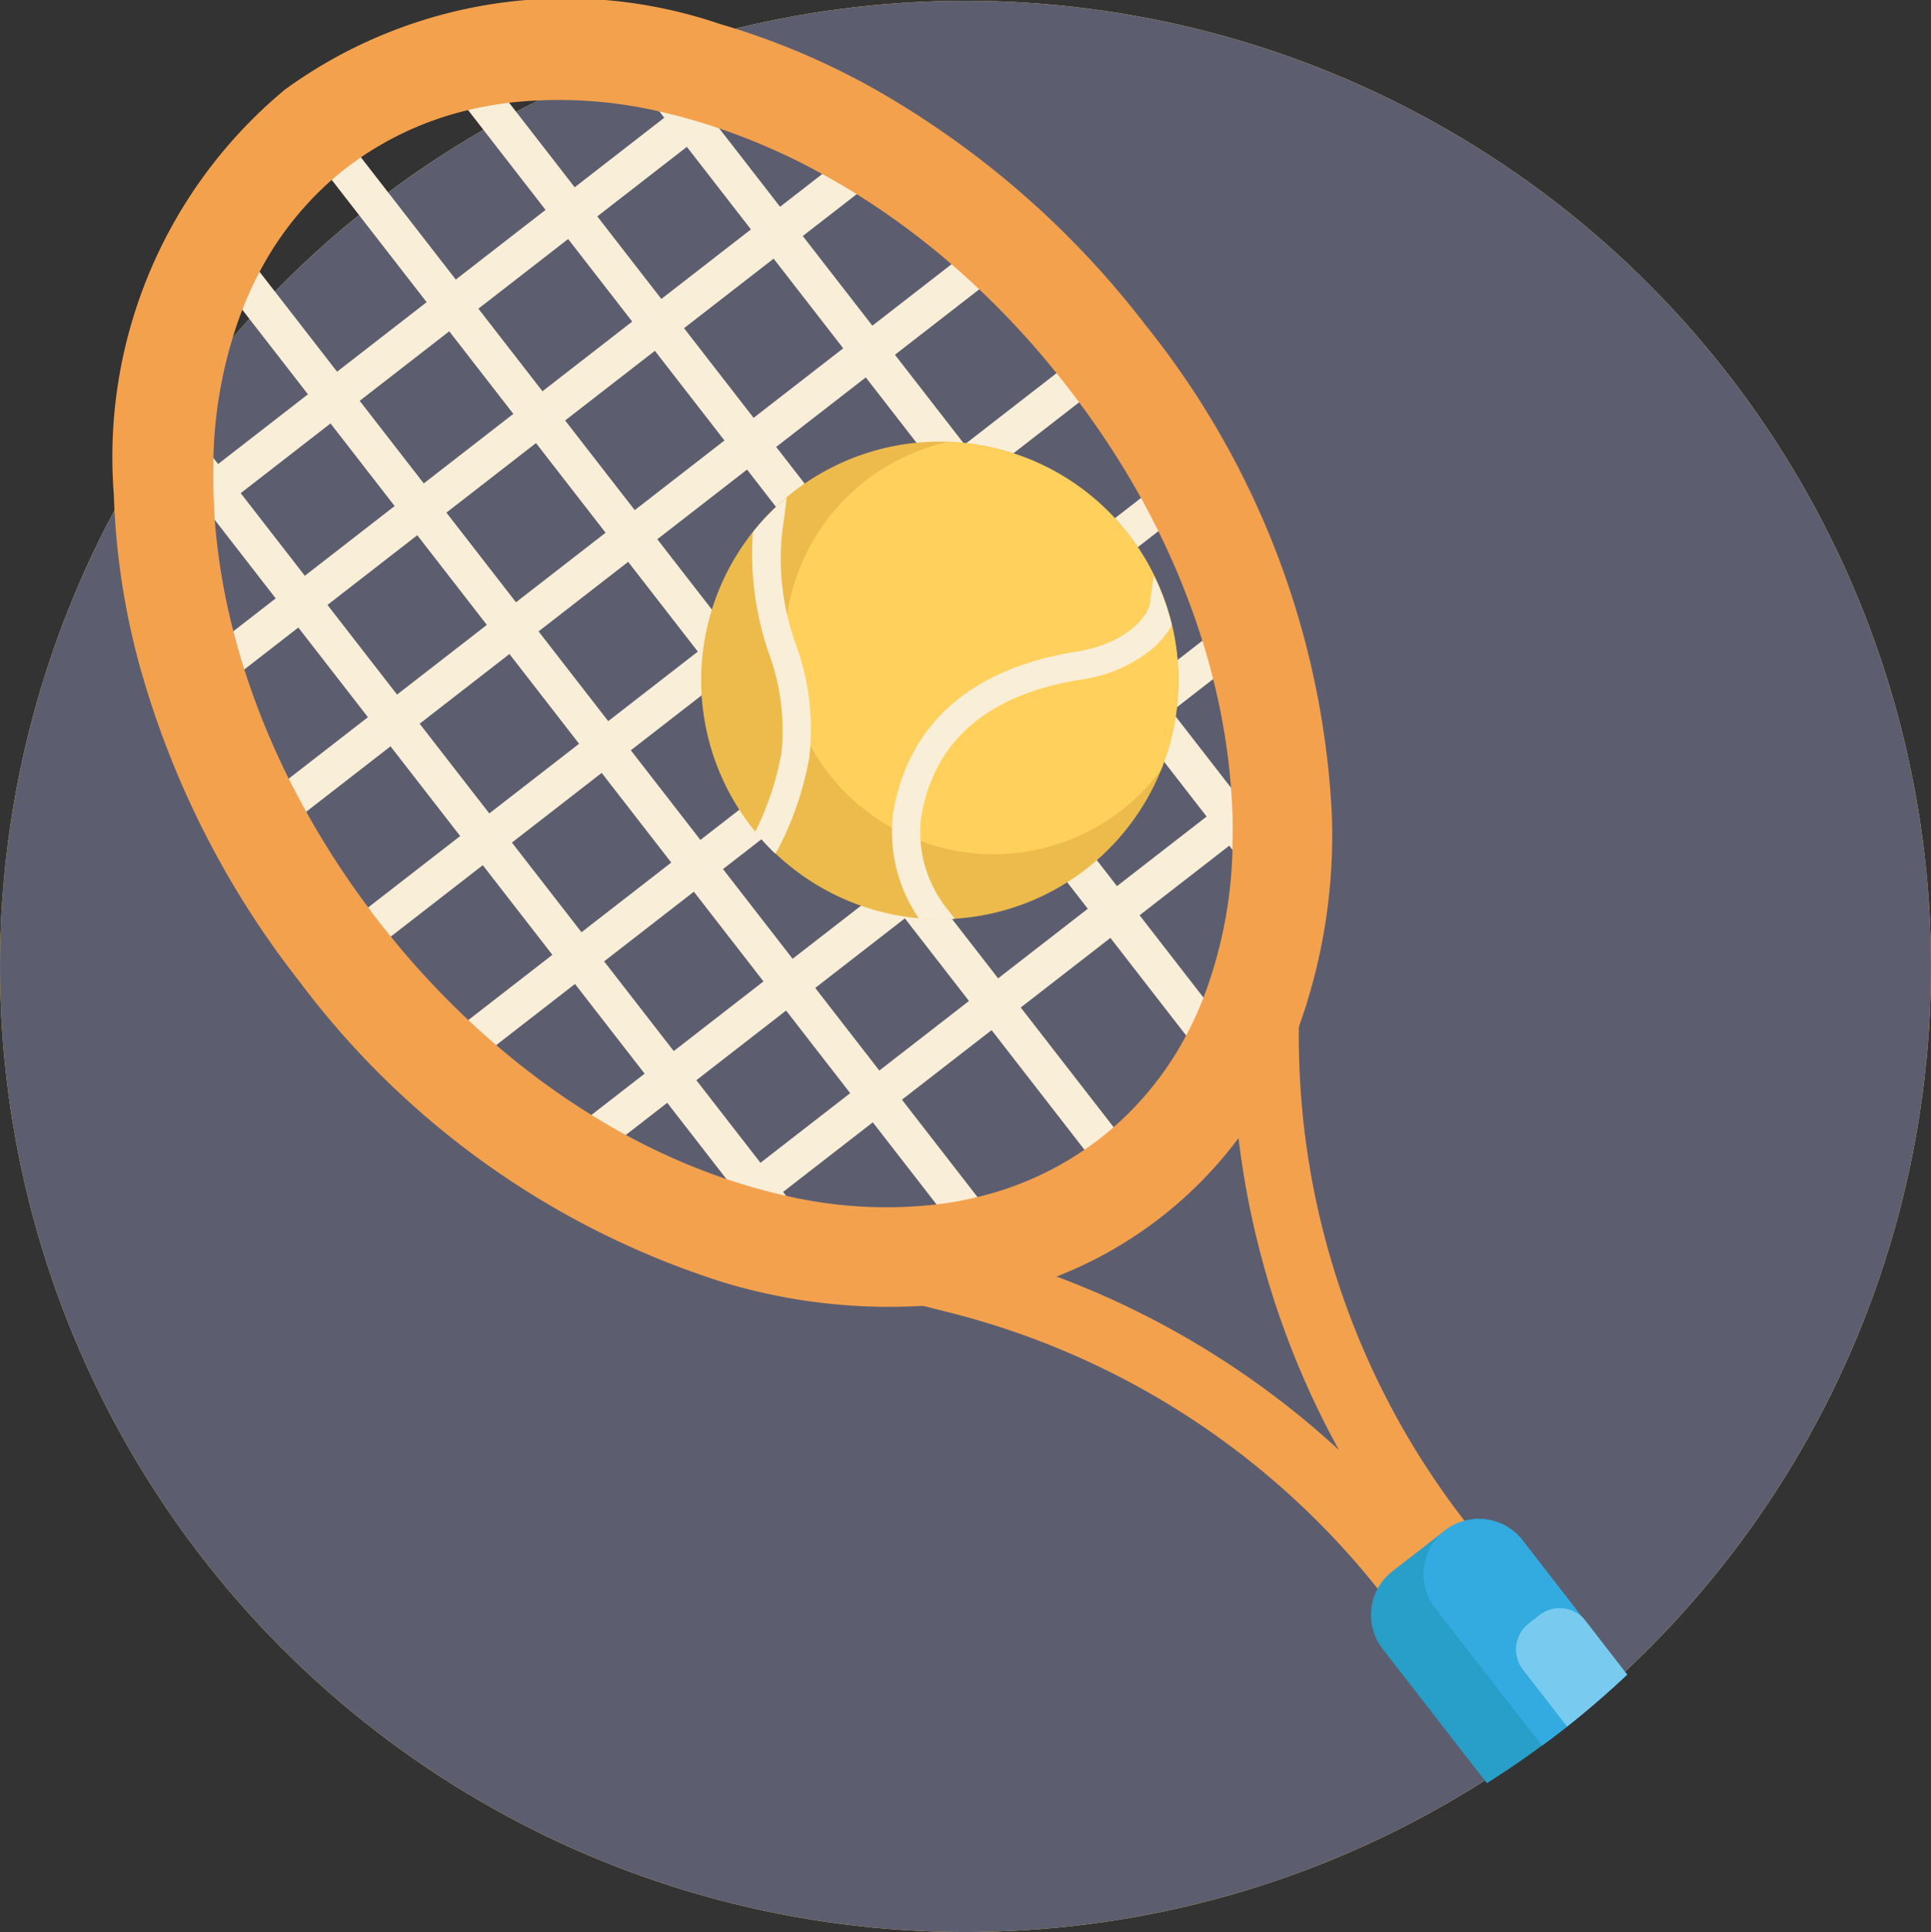 <svg id="service-quadras" xmlns="http://www.w3.org/2000/svg" width="38.578" height="38.594" viewBox="0 0 38.578 38.594">
  <rect x="0" y="0" width="38.578" height="38.594" fill="#333333" stroke="none"/>
  <ellipse id="Elipse_130" data-name="Elipse 130" cx="19.289" cy="19.289" rx="19.289" ry="19.289" transform="translate(0 0.016)" fill="#ffd15c"/>
  <ellipse id="Elipse_131" data-name="Elipse 131" cx="19.289" cy="19.289" rx="19.289" ry="19.289" transform="translate(0 0.016)" fill="#5c5e70"/>
  <g id="Grupo_583" data-name="Grupo 583" transform="translate(3.045 0.912)">
    <path id="Caminho_4172" data-name="Caminho 4172" d="M71.578,84.767a.368.368,0,0,1-.517-.065L56.05,65.358a.368.368,0,1,1,.582-.452L71.643,84.25A.368.368,0,0,1,71.578,84.767Z" transform="translate(-54.806 -60.794)" fill="#f9eed7"/>
    <path id="Caminho_4173" data-name="Caminho 4173" d="M179.657,28.984a.368.368,0,0,1-.517-.065l-12.6-16.232a.368.368,0,1,1,.582-.452l12.6,16.231A.368.368,0,0,1,179.657,28.984Z" transform="translate(-156.971 -12.093)" fill="#f9eed7"/>
    <path id="Caminho_4174" data-name="Caminho 4174" d="M53.692,126.739a.368.368,0,0,1-.517-.065l-12.6-16.231a.368.368,0,0,1,.582-.452l12.6,16.232A.368.368,0,0,1,53.692,126.739Z" transform="translate(-40.501 -102.479)" fill="#f9eed7"/>
    <path id="Caminho_4175" data-name="Caminho 4175" d="M134.561,35.889a.368.368,0,0,1-.517-.065L119.033,16.48a.368.368,0,1,1,.582-.452l15.012,19.344A.368.368,0,0,1,134.561,35.889Z" transform="translate(-113.042 -15.6)" fill="#f9eed7"/>
    <path id="Caminho_4176" data-name="Caminho 4176" d="M95.821,50.989a.368.368,0,0,1-.517-.065l-16.3-21a.368.368,0,0,1,.582-.452l16.3,21A.368.368,0,0,1,95.821,50.989Z" transform="translate(-76.032 -28.029)" fill="#f9eed7"/>
    <path id="Caminho_4177" data-name="Caminho 4177" d="M77.4,59.406,62.173,71.225a.368.368,0,0,1-.452-.582l15.23-11.819a.368.368,0,1,1,.451.582Z" transform="translate(-59.991 -55.23)" fill="#f9eed7"/>
    <path id="Caminho_4178" data-name="Caminho 4178" d="M160.425,162.749l-13.506,10.482a.368.368,0,1,1-.452-.582l13.506-10.482a.368.368,0,0,1,.452.582Z" transform="translate(-138.348 -150.783)" fill="#f9eed7"/>
    <path id="Caminho_4179" data-name="Caminho 4179" d="M62.671,36.786,49.164,47.268a.368.368,0,0,1-.452-.582L62.219,36.2a.368.368,0,1,1,.451.582Z" transform="translate(-47.962 -34.315)" fill="#f9eed7"/>
    <path id="Caminho_4180" data-name="Caminho 4180" d="M55.159,21.307,44.4,29.657a.368.368,0,0,1-.452-.582l10.759-8.349a.368.368,0,1,1,.451.582Z" transform="translate(-43.557 -20.003)" fill="#f9eed7"/>
    <path id="Caminho_4181" data-name="Caminho 4181" d="M198.891,206.516l-10.759,8.349a.368.368,0,0,1-.452-.582l10.759-8.349a.368.368,0,1,1,.451.582Z" transform="translate(-176.455 -191.251)" fill="#f9eed7"/>
    <path id="Caminho_4182" data-name="Caminho 4182" d="M126.28,122.389l-15.23,11.819a.368.368,0,1,1-.452-.582l15.23-11.819a.368.368,0,0,1,.452.582Z" transform="translate(-105.183 -113.466)" fill="#f9eed7"/>
    <path id="Caminho_4183" data-name="Caminho 4183" d="M102.119,91.152l-15.18,11.781a.368.368,0,1,1-.452-.582l15.18-11.781a.368.368,0,1,1,.451.582Z" transform="translate(-82.889 -84.583)" fill="#f9eed7"/>
  </g>
  <path id="Caminho_4184" data-name="Caminho 4184" d="M239.01,265.063l-.692.537a.663.663,0,0,1-.921-.106l-.5-.612a15.914,15.914,0,0,0-8.394-5.35l-1.934-.488.324-1.285,1.934.488a17.26,17.26,0,0,1,7.424,4.023,17.121,17.121,0,0,1-2.119-8.81l.033-1.06a.662.662,0,0,1,.007-.074l.662.1.656.02-.033,1.061a15.8,15.8,0,0,0,3.653,10.614.663.663,0,0,1-.1.948Z" transform="translate(-209.501 -233.305)" fill="#f4a14e"/>
  <path id="Caminho_4185" data-name="Caminho 4185" d="M368.7,405.63q-.578.545-1.2,1.038-.244.195-.5.38-.533.395-1.1.75l-2.083-2.683a1.109,1.109,0,0,1-.1-1.2,1.094,1.094,0,0,1,.3-.352l1.047-.813a1.106,1.106,0,0,1,1.551.2l1.23,1.586.021.026Z" transform="translate(-336.195 -372.178)" fill="#279fc9"/>
  <path id="Caminho_4186" data-name="Caminho 4186" d="M381.542,405.631q-.578.545-1.2,1.039-.244.194-.5.38l-2-2.572-.134-.173a1.105,1.105,0,0,1,1.746-1.356l1.23,1.586.021.026Z" transform="translate(-349.035 -372.179)" fill="#34abe0"/>
  <path id="Caminho_4187" data-name="Caminho 4187" d="M54.509,16.232A16.952,16.952,0,0,0,50.794,6.5a18.062,18.062,0,0,0-5.447-4.737A14.7,14.7,0,0,0,42.285.479,9.542,9.542,0,0,0,33.6,1.786a9.537,9.537,0,0,0-3.423,8.092,14.681,14.681,0,0,0,.479,3.284,18.039,18.039,0,0,0,3.236,6.453A16.955,16.955,0,0,0,42.4,25.63a11.464,11.464,0,0,0,3.945.455,8.96,8.96,0,0,0,2.669-.586,8.295,8.295,0,0,0,3.636-2.769A8.847,8.847,0,0,0,53.856,20.5,11.311,11.311,0,0,0,54.509,16.232Zm-4.358,6.285q-.138.121-.284.235c-.1.076-.2.147-.3.217a6.421,6.421,0,0,1-2.139.944,7,7,0,0,1-.818.147,8.869,8.869,0,0,1-3.007-.174c-.041-.008-.081-.018-.122-.028q-.268-.062-.538-.14-.173-.05-.346-.106c-.062-.019-.123-.039-.185-.06a12.886,12.886,0,0,1-2.009-.882q-.347-.188-.688-.4a15.128,15.128,0,0,1-1.9-1.395c-.189-.16-.374-.327-.557-.5a16.881,16.881,0,0,1-1.55-1.669q-.126-.154-.25-.313c-.069-.088-.137-.178-.2-.268a16.988,16.988,0,0,1-1.238-1.911c-.123-.219-.238-.439-.349-.661h0a15.239,15.239,0,0,1-.887-2.182c-.081-.254-.154-.508-.219-.762a12.949,12.949,0,0,1-.373-2.234c0-.038-.006-.077-.008-.116s0-.053,0-.079c-.008-.121-.014-.241-.017-.362,0-.159-.006-.317,0-.473,0-.07,0-.139,0-.208a8.89,8.89,0,0,1,.578-2.955,7.118,7.118,0,0,1,.346-.756,6.435,6.435,0,0,1,1.445-1.837c.092-.081.186-.159.284-.234s.2-.147.3-.217A6.445,6.445,0,0,1,37.252,2.2a7.144,7.144,0,0,1,.818-.147,8.9,8.9,0,0,1,3.005.173c.068.015.136.031.2.048.152.037.3.076.457.121q.173.05.346.106c.025.007.05.015.074.024l.11.037a12.755,12.755,0,0,1,2.072.916c.23.126.459.26.684.4a15.283,15.283,0,0,1,1.894,1.4q.281.243.554.5a16.964,16.964,0,0,1,1.543,1.674c.07.086.14.175.209.263q.123.159.242.319A17.056,17.056,0,0,1,50.7,9.949q.181.33.346.664a15.1,15.1,0,0,1,.879,2.189q.12.381.215.765a12.787,12.787,0,0,1,.356,2.166c.005.065.009.129.013.194.008.121.014.241.017.362q.008.282,0,.556c0,.042,0,.083,0,.125a8.885,8.885,0,0,1-.578,2.955,6.956,6.956,0,0,1-.346.756A6.416,6.416,0,0,1,50.151,22.517Z" transform="translate(-27.903 0)" fill="#f4a14e"/>
  <path id="Caminho_4188" data-name="Caminho 4188" d="M404.1,427.528q-.578.545-1.2,1.038l-.883-1.138a.657.657,0,0,1,.116-.921l.216-.168a.657.657,0,0,1,.9.09l.021.026Z" transform="translate(-371.592 -394.076)" fill="#78caef"/>
  <path id="Caminho_4189" data-name="Caminho 4189" d="M195.22,123.3q-.055.173-.121.339a4.77,4.77,0,0,1-4.121,2.982,4.687,4.687,0,0,1-.719-.008,4.786,4.786,0,0,1-2.872-1.3,4.677,4.677,0,0,1-.4-.433,4.768,4.768,0,1,1,8.234-1.583Z" transform="translate(-171.899 -108.269)" fill="#edbb4c"/>
  <path id="Caminho_4190" data-name="Caminho 4190" d="M215.76,123.337c-.037.115-.077.229-.121.339a4.167,4.167,0,0,1-3.714,1.674,4.182,4.182,0,0,1-2.51-1.132,4.072,4.072,0,0,1-.351-.378,4.168,4.168,0,0,1,2.312-6.708,4.769,4.769,0,0,1,4.385,6.205Z" transform="translate(-192.44 -108.303)" fill="#ffd15c"/>
  <g id="Grupo_584" data-name="Grupo 584" transform="translate(15.014 9.938)">
    <path id="Caminho_4191" data-name="Caminho 4191" d="M200.437,137.035a6.318,6.318,0,0,1-.632,1.843.335.335,0,0,1-.018.029l-.03.043a4.667,4.667,0,0,1-.4-.433,5.758,5.758,0,0,0,.525-1.581,4.428,4.428,0,0,0-.253-1.991,6.094,6.094,0,0,1-.318-2.416,4.727,4.727,0,0,1,.676-.692l-.041.329c0,.01,0,.019,0,.028a4.98,4.98,0,0,0,.232,2.6A4.922,4.922,0,0,1,200.437,137.035Z" transform="translate(-199.284 -131.837)" fill="#f9eed7"/>
    <path id="Caminho_4192" data-name="Caminho 4192" d="M242.059,153.59a1.726,1.726,0,0,1-.422.5,2.887,2.887,0,0,1-1.391.589c-1.88.3-2.956,1.236-3.2,2.782a2.463,2.463,0,0,0,.541,1.82l.014.016.123.161a4.679,4.679,0,0,1-.719-.008,3.053,3.053,0,0,1-.517-2.077c.195-1.247.989-2.824,3.667-3.252.985-.157,1.463-.707,1.476-1.029a.205.205,0,0,1,0-.023v-.008l.069-.455A4.742,4.742,0,0,1,242.059,153.59Z" transform="translate(-233.662 -151.042)" fill="#f9eed7"/>
  </g>
</svg>
